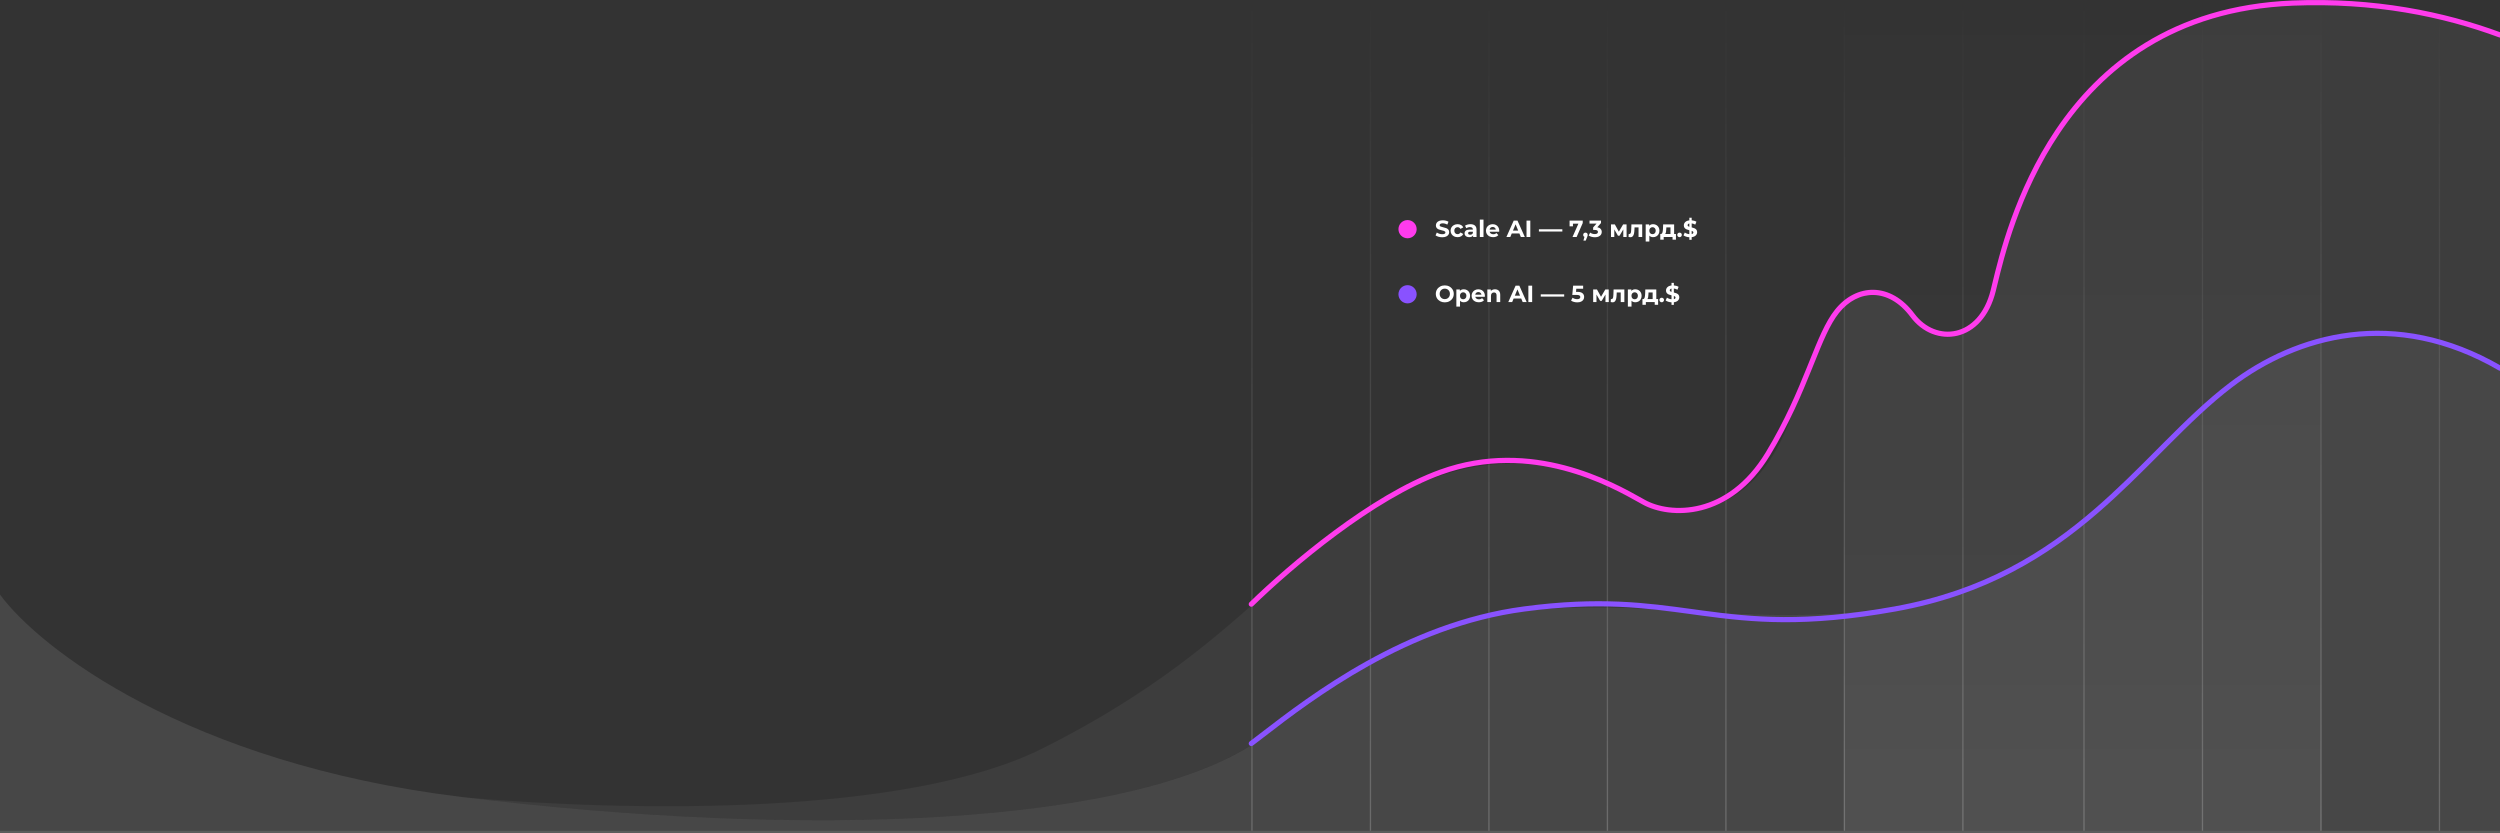 <svg width="1920" height="640" viewBox="0 0 1920 640" fill="none" xmlns="http://www.w3.org/2000/svg">
<rect x="0" y="0" width="1920" height="640" fill="#333333" stroke="none"/>
<path opacity="0.05" d="M1920 25.157V281.798C1857.18 247.285 1757.64 233.212 1665.98 338.127C1543.47 478.348 1439.47 478.348 1273.45 467.869C1116.69 457.973 1069.16 493.02 985.199 554.94L985.194 554.944C980.243 558.594 975.166 562.339 969.931 566.173C876.354 634.722 620.752 644.429 358 612.523C483.813 623.408 696.654 627.035 800.919 574.656C886.816 531.505 934.303 489.035 975.797 451.924C1005.32 425.521 1031.81 401.831 1066.94 382.539C1151.44 336.131 1215.95 360.083 1256.45 382.539C1296.96 404.994 1350.96 390.523 1375.46 320.163C1399.96 249.803 1406.96 237.328 1426.96 227.847C1446.97 218.366 1465.47 233.835 1476.47 249.803C1487.47 265.771 1523.47 266.769 1536.47 206.888C1548.97 149.333 1608.58 -65.881 1920 25.157Z" fill="white"/>
<path opacity="0.1" d="M0 638V456.648C30.167 497.668 143.3 586.185 354.5 612.093C618.5 644.477 876 635.011 970 566.256C975.236 562.427 980.315 558.687 985.267 555.04C1069.23 493.218 1116.75 458.227 1273.5 468.107C1439.5 478.569 1543.5 478.569 1666 338.569C1757.66 233.819 1857.19 247.87 1920 282.328V638H0Z" fill="white"/>
<path opacity="0.05" d="M1416 2H1783V638H1416V2Z" fill="url(#paint0_linear_403_7)"/>
<path opacity="0.2" d="M1920 638L1920 640L-8.74265e-08 640L0 638L1920 638Z" fill="white"/>
<path opacity="0.2" d="M961 2H962V638H961V2Z" fill="url(#paint1_linear_403_7)"/>
<path opacity="0.2" d="M1052 2H1053V638H1052V2Z" fill="url(#paint2_linear_403_7)"/>
<path opacity="0.2" d="M1143 2H1144V638H1143V2Z" fill="url(#paint3_linear_403_7)"/>
<path opacity="0.2" d="M1234 2H1235V638H1234V2Z" fill="url(#paint4_linear_403_7)"/>
<path opacity="0.2" d="M1325 2H1326V638H1325V2Z" fill="url(#paint5_linear_403_7)"/>
<path opacity="0.2" d="M1416 2H1417V638H1416V2Z" fill="url(#paint6_linear_403_7)"/>
<path opacity="0.2" d="M1507 2H1508V638H1507V2Z" fill="url(#paint7_linear_403_7)"/>
<path opacity="0.2" d="M1600 2H1601V638H1600V2Z" fill="url(#paint8_linear_403_7)"/>
<path opacity="0.2" d="M1691 2H1692V638H1691V2Z" fill="url(#paint9_linear_403_7)"/>
<path opacity="0.2" d="M1782 2H1783V638H1782V2Z" fill="url(#paint10_linear_403_7)"/>
<path opacity="0.2" d="M1873 2H1874V638H1873V2Z" fill="url(#paint11_linear_403_7)"/>
<path fill-rule="evenodd" clip-rule="evenodd" d="M1919.3 28.715C1876.08 12.685 1822.84 1.847 1761 4.358C1669.46 8.074 1614.84 53.236 1581.86 102.269C1550.99 148.163 1539.09 197.43 1533.77 219.43C1533.4 220.978 1533.06 222.391 1532.74 223.658C1527.85 243.442 1516.27 254.763 1503.25 257.847C1490.26 260.923 1476.34 255.666 1467.16 243.357C1458.69 231.998 1448.59 226.783 1438.95 226.551C1429.31 226.319 1419.74 231.067 1412.3 240.41C1405.27 249.241 1399.9 262.589 1393 279.699C1392.52 280.906 1392.02 282.133 1391.52 283.378C1383.94 302.133 1374.52 324.738 1359.42 349.612C1328.83 400.013 1282.61 399.294 1261.18 387.288C1260.6 386.964 1259.99 386.619 1259.34 386.256C1237.09 373.727 1176.34 339.532 1107.26 364.444C1081.09 373.881 1052.56 391.636 1026.68 410.832C1000.82 430.011 977.709 450.544 962.397 465.433C961.605 466.203 960.338 466.186 959.567 465.396C958.796 464.605 958.813 463.34 959.605 462.57C975.023 447.577 998.266 426.925 1024.29 407.623C1050.3 388.338 1079.19 370.316 1105.9 360.685C1176.74 335.138 1238.92 370.166 1261.22 382.722C1261.89 383.104 1262.54 383.465 1263.14 383.803C1282.73 394.778 1326.55 396.057 1356 347.54C1370.92 322.955 1380.25 300.597 1387.81 281.883C1388.35 280.552 1388.87 279.237 1389.4 277.94C1396.17 261.125 1401.76 247.233 1409.17 237.923C1417.24 227.782 1427.93 222.288 1439.05 222.555C1450.17 222.823 1461.33 228.849 1470.37 240.97C1478.7 252.142 1491.05 256.627 1502.32 253.958C1513.56 251.297 1524.24 241.385 1528.86 222.701C1529.17 221.435 1529.51 220.019 1529.89 218.465C1535.2 196.448 1547.26 146.553 1578.54 100.041C1612.09 50.155 1667.79 4.142 1760.84 0.365C1823.25 -2.169 1877.02 8.769 1920.7 24.968C1921.73 25.352 1922.26 26.502 1921.87 27.537C1921.49 28.572 1920.34 29.099 1919.3 28.715Z" fill="#FF3BED"/>
<path fill-rule="evenodd" clip-rule="evenodd" d="M1918.99 284.473C1839.11 238.043 1764.39 259.326 1714.61 297.178C1697.39 310.266 1681.34 325.968 1664.71 342.634C1662.85 344.498 1660.98 346.375 1659.11 348.261C1644.23 363.206 1628.77 378.743 1611.6 393.592C1572.86 427.083 1525.34 457.136 1455.61 469.651C1386.06 482.134 1345.69 478.013 1307.22 472.835C1304.62 472.485 1302.03 472.13 1299.44 471.775C1263.85 466.903 1228.42 462.052 1170.87 469.665C1080.67 481.599 1009.05 536.633 970.592 566.183C967.596 568.485 964.801 570.632 962.214 572.593C961.335 573.259 960.08 573.09 959.41 572.216C958.74 571.343 958.909 570.094 959.788 569.428C962.372 567.47 965.171 565.318 968.179 563.006C1006.59 533.479 1079.02 477.804 1170.35 465.721C1228.44 458.035 1264.31 462.949 1299.97 467.831C1302.56 468.187 1305.16 468.542 1307.76 468.892C1345.97 474.035 1385.89 478.121 1454.9 465.735C1523.74 453.381 1570.62 423.748 1608.97 390.589C1626.02 375.845 1641.38 360.418 1656.26 345.463C1658.14 343.578 1660.01 341.7 1661.87 339.831C1678.49 323.172 1694.72 307.29 1712.18 294.017C1762.93 255.427 1839.41 233.608 1921.01 281.037C1921.96 281.592 1922.28 282.811 1921.73 283.759C1921.17 284.708 1919.94 285.027 1918.99 284.473Z" fill="#8952FF"/>
<circle cx="1081" cy="176" r="7" fill="#FF3BED"/>
<path d="M1107.63 182.216C1106.64 182.216 1105.67 182.084 1104.74 181.82C1103.81 181.544 1103.07 181.19 1102.5 180.758L1103.49 178.562C1104.03 178.958 1104.68 179.276 1105.42 179.516C1106.16 179.756 1106.91 179.876 1107.65 179.876C1108.48 179.876 1109.09 179.756 1109.49 179.516C1109.88 179.264 1110.08 178.934 1110.08 178.526C1110.08 178.226 1109.96 177.98 1109.72 177.788C1109.49 177.584 1109.19 177.422 1108.82 177.302C1108.46 177.182 1107.97 177.05 1107.35 176.906C1106.39 176.678 1105.6 176.45 1104.99 176.222C1104.38 175.994 1103.85 175.628 1103.4 175.124C1102.97 174.62 1102.76 173.948 1102.76 173.108C1102.76 172.376 1102.95 171.716 1103.35 171.128C1103.75 170.528 1104.34 170.054 1105.13 169.706C1105.94 169.358 1106.91 169.184 1108.07 169.184C1108.87 169.184 1109.66 169.28 1110.42 169.472C1111.19 169.664 1111.86 169.94 1112.44 170.3L1111.54 172.514C1110.38 171.854 1109.21 171.524 1108.05 171.524C1107.23 171.524 1106.63 171.656 1106.23 171.92C1105.85 172.184 1105.65 172.532 1105.65 172.964C1105.65 173.396 1105.88 173.72 1106.32 173.936C1106.78 174.14 1107.47 174.344 1108.39 174.548C1109.35 174.776 1110.14 175.004 1110.75 175.232C1111.36 175.46 1111.88 175.82 1112.31 176.312C1112.76 176.804 1112.98 177.47 1112.98 178.31C1112.98 179.03 1112.78 179.69 1112.37 180.29C1111.97 180.878 1111.37 181.346 1110.57 181.694C1109.76 182.042 1108.79 182.216 1107.63 182.216ZM1119.45 182.144C1118.42 182.144 1117.49 181.934 1116.66 181.514C1115.85 181.082 1115.21 180.488 1114.74 179.732C1114.28 178.976 1114.05 178.118 1114.05 177.158C1114.05 176.198 1114.28 175.34 1114.74 174.584C1115.21 173.828 1115.85 173.24 1116.66 172.82C1117.49 172.388 1118.42 172.172 1119.45 172.172C1120.47 172.172 1121.36 172.388 1122.12 172.82C1122.89 173.24 1123.44 173.846 1123.79 174.638L1121.61 175.808C1121.11 174.92 1120.38 174.476 1119.44 174.476C1118.7 174.476 1118.1 174.716 1117.62 175.196C1117.14 175.676 1116.9 176.33 1116.9 177.158C1116.9 177.986 1117.14 178.64 1117.62 179.12C1118.1 179.6 1118.7 179.84 1119.44 179.84C1120.4 179.84 1121.12 179.396 1121.61 178.508L1123.79 179.696C1123.44 180.464 1122.89 181.064 1122.12 181.496C1121.36 181.928 1120.47 182.144 1119.45 182.144ZM1129.32 172.172C1130.82 172.172 1131.97 172.532 1132.77 173.252C1133.58 173.96 1133.98 175.034 1133.98 176.474V182H1131.35V180.794C1130.82 181.694 1129.84 182.144 1128.4 182.144C1127.65 182.144 1127.01 182.018 1126.45 181.766C1125.91 181.514 1125.5 181.166 1125.21 180.722C1124.92 180.278 1124.78 179.774 1124.78 179.21C1124.78 178.31 1125.12 177.602 1125.79 177.086C1126.47 176.57 1127.52 176.312 1128.94 176.312H1131.17C1131.17 175.7 1130.98 175.232 1130.61 174.908C1130.24 174.572 1129.68 174.404 1128.94 174.404C1128.42 174.404 1127.91 174.488 1127.41 174.656C1126.92 174.812 1126.5 175.028 1126.15 175.304L1125.14 173.342C1125.67 172.97 1126.3 172.682 1127.03 172.478C1127.77 172.274 1128.54 172.172 1129.32 172.172ZM1129.1 180.254C1129.58 180.254 1130.01 180.146 1130.38 179.93C1130.75 179.702 1131.01 179.372 1131.17 178.94V177.95H1129.24C1128.09 177.95 1127.52 178.328 1127.52 179.084C1127.52 179.444 1127.65 179.732 1127.93 179.948C1128.22 180.152 1128.61 180.254 1129.1 180.254ZM1136.52 168.644H1139.33V182H1136.52V168.644ZM1151.42 177.194C1151.42 177.23 1151.4 177.482 1151.36 177.95H1144.04C1144.17 178.55 1144.48 179.024 1144.97 179.372C1145.47 179.72 1146.08 179.894 1146.81 179.894C1147.31 179.894 1147.76 179.822 1148.14 179.678C1148.54 179.522 1148.9 179.282 1149.24 178.958L1150.73 180.578C1149.82 181.622 1148.49 182.144 1146.74 182.144C1145.65 182.144 1144.68 181.934 1143.84 181.514C1143 181.082 1142.35 180.488 1141.9 179.732C1141.44 178.976 1141.21 178.118 1141.21 177.158C1141.21 176.21 1141.43 175.358 1141.88 174.602C1142.33 173.834 1142.95 173.24 1143.73 172.82C1144.52 172.388 1145.41 172.172 1146.38 172.172C1147.33 172.172 1148.18 172.376 1148.95 172.784C1149.72 173.192 1150.32 173.78 1150.75 174.548C1151.2 175.304 1151.42 176.186 1151.42 177.194ZM1146.4 174.296C1145.76 174.296 1145.23 174.476 1144.79 174.836C1144.36 175.196 1144.1 175.688 1144 176.312H1148.77C1148.68 175.7 1148.41 175.214 1147.98 174.854C1147.55 174.482 1147.02 174.296 1146.4 174.296ZM1166.88 179.3H1161.03L1159.92 182H1156.93L1162.54 169.4H1165.42L1171.06 182H1168L1166.88 179.3ZM1165.96 177.086L1163.97 172.262L1161.97 177.086H1165.96ZM1172.37 169.4H1175.28V182H1172.37V169.4ZM1181.88 176.06H1199.88V177.806H1181.88V176.06ZM1215.54 169.4V171.29L1210.86 182H1207.69L1212.21 171.776H1208.03V173.828H1205.44V169.4H1215.54ZM1217.63 178.652C1218.14 178.652 1218.55 178.814 1218.87 179.138C1219.2 179.45 1219.36 179.864 1219.36 180.38C1219.36 180.62 1219.33 180.86 1219.27 181.1C1219.21 181.34 1219.08 181.7 1218.87 182.18L1217.85 184.772H1216.07L1216.86 181.91C1216.56 181.79 1216.32 181.598 1216.14 181.334C1215.97 181.058 1215.89 180.74 1215.89 180.38C1215.89 179.864 1216.05 179.45 1216.37 179.138C1216.71 178.814 1217.13 178.652 1217.63 178.652ZM1226.73 174.53C1227.83 174.71 1228.68 175.124 1229.27 175.772C1229.86 176.408 1230.15 177.2 1230.15 178.148C1230.15 178.88 1229.96 179.558 1229.57 180.182C1229.19 180.794 1228.6 181.286 1227.81 181.658C1227.03 182.03 1226.07 182.216 1224.93 182.216C1224.04 182.216 1223.17 182.102 1222.3 181.874C1221.45 181.634 1220.72 181.298 1220.12 180.866L1221.26 178.634C1221.74 178.994 1222.29 179.276 1222.91 179.48C1223.55 179.672 1224.2 179.768 1224.86 179.768C1225.59 179.768 1226.17 179.63 1226.59 179.354C1227.01 179.066 1227.22 178.664 1227.22 178.148C1227.22 177.116 1226.43 176.6 1224.86 176.6H1223.53V174.674L1226.12 171.74H1220.75V169.4H1229.57V171.29L1226.73 174.53ZM1246.69 182V176.204L1243.79 181.064H1242.61L1239.78 176.186V182H1237.24V172.316H1240.18L1243.27 177.914L1246.57 172.316H1249.19L1249.23 182H1246.69ZM1261.21 172.316V182H1258.4V174.62H1255.34L1255.25 176.33C1255.2 177.602 1255.08 178.658 1254.89 179.498C1254.7 180.338 1254.39 180.998 1253.95 181.478C1253.52 181.958 1252.92 182.198 1252.15 182.198C1251.75 182.198 1251.26 182.126 1250.7 181.982L1250.84 179.678C1251.03 179.702 1251.17 179.714 1251.25 179.714C1251.67 179.714 1251.99 179.564 1252.19 179.264C1252.41 178.952 1252.55 178.562 1252.62 178.094C1252.69 177.614 1252.75 176.984 1252.78 176.204L1252.93 172.316H1261.21ZM1269.61 172.172C1270.51 172.172 1271.33 172.382 1272.06 172.802C1272.81 173.21 1273.39 173.792 1273.81 174.548C1274.23 175.292 1274.44 176.162 1274.44 177.158C1274.44 178.154 1274.23 179.03 1273.81 179.786C1273.39 180.53 1272.81 181.112 1272.06 181.532C1271.33 181.94 1270.51 182.144 1269.61 182.144C1268.38 182.144 1267.41 181.754 1266.7 180.974V185.492H1263.89V172.316H1266.57V173.432C1267.27 172.592 1268.28 172.172 1269.61 172.172ZM1269.13 179.84C1269.85 179.84 1270.44 179.6 1270.89 179.12C1271.36 178.628 1271.59 177.974 1271.59 177.158C1271.59 176.342 1271.36 175.694 1270.89 175.214C1270.44 174.722 1269.85 174.476 1269.13 174.476C1268.41 174.476 1267.81 174.722 1267.35 175.214C1266.89 175.694 1266.66 176.342 1266.66 177.158C1266.66 177.974 1266.89 178.628 1267.35 179.12C1267.81 179.6 1268.41 179.84 1269.13 179.84ZM1287.12 179.696V184.088H1284.51V182H1277.71V184.088H1275.1V179.696H1275.49C1276.09 179.684 1276.51 179.33 1276.73 178.634C1276.96 177.938 1277.11 176.948 1277.17 175.664L1277.29 172.316H1285.73V179.696H1287.12ZM1279.7 175.862C1279.67 176.846 1279.59 177.65 1279.47 178.274C1279.36 178.898 1279.15 179.372 1278.84 179.696H1282.93V174.62H1279.76L1279.7 175.862ZM1289.9 182.144C1289.4 182.144 1288.99 181.976 1288.65 181.64C1288.32 181.304 1288.15 180.884 1288.15 180.38C1288.15 179.864 1288.32 179.45 1288.65 179.138C1288.99 178.814 1289.4 178.652 1289.9 178.652C1290.39 178.652 1290.8 178.814 1291.14 179.138C1291.47 179.45 1291.64 179.864 1291.64 180.38C1291.64 180.884 1291.47 181.304 1291.14 181.64C1290.8 181.976 1290.39 182.144 1289.9 182.144ZM1303.4 178.31C1303.4 179.294 1303.04 180.14 1302.32 180.848C1301.6 181.544 1300.57 181.976 1299.21 182.144V184.16H1297.41V182.198C1296.52 182.15 1295.68 181.994 1294.87 181.73C1294.07 181.466 1293.42 181.142 1292.93 180.758L1293.92 178.562C1294.37 178.898 1294.91 179.18 1295.52 179.408C1296.13 179.636 1296.76 179.78 1297.41 179.84V176.834C1296.56 176.63 1295.84 176.402 1295.25 176.15C1294.66 175.898 1294.17 175.532 1293.77 175.052C1293.38 174.56 1293.18 173.912 1293.18 173.108C1293.18 172.112 1293.54 171.26 1294.26 170.552C1294.99 169.832 1296.04 169.394 1297.41 169.238V167.24H1299.21V169.202C1300.69 169.322 1301.9 169.688 1302.86 170.3L1301.96 172.514C1301.06 171.998 1300.15 171.686 1299.21 171.578V174.638C1300.05 174.83 1300.76 175.052 1301.33 175.304C1301.92 175.544 1302.41 175.91 1302.81 176.402C1303.21 176.882 1303.4 177.518 1303.4 178.31ZM1296.08 172.964C1296.08 173.264 1296.19 173.51 1296.42 173.702C1296.65 173.894 1296.98 174.056 1297.41 174.188V171.632C1296.95 171.74 1296.62 171.914 1296.4 172.154C1296.19 172.382 1296.08 172.652 1296.08 172.964ZM1299.21 179.768C1299.64 179.672 1299.97 179.516 1300.18 179.3C1300.4 179.084 1300.51 178.826 1300.51 178.526C1300.51 178.226 1300.39 177.98 1300.16 177.788C1299.95 177.596 1299.63 177.428 1299.21 177.284V179.768Z" fill="white"/>
<circle cx="1081" cy="226" r="7" fill="#8952FF"/>
<path d="M1109.6 232.216C1108.29 232.216 1107.11 231.934 1106.05 231.37C1105.01 230.806 1104.18 230.032 1103.58 229.048C1103 228.052 1102.7 226.936 1102.7 225.7C1102.7 224.464 1103 223.354 1103.58 222.37C1104.18 221.374 1105.01 220.594 1106.05 220.03C1107.11 219.466 1108.29 219.184 1109.6 219.184C1110.9 219.184 1112.08 219.466 1113.12 220.03C1114.17 220.594 1114.99 221.374 1115.59 222.37C1116.19 223.354 1116.49 224.464 1116.49 225.7C1116.49 226.936 1116.19 228.052 1115.59 229.048C1114.99 230.032 1114.17 230.806 1113.12 231.37C1112.08 231.934 1110.9 232.216 1109.6 232.216ZM1109.6 229.732C1110.34 229.732 1111.01 229.564 1111.61 229.228C1112.21 228.88 1112.68 228.4 1113.02 227.788C1113.36 227.176 1113.54 226.48 1113.54 225.7C1113.54 224.92 1113.36 224.224 1113.02 223.612C1112.68 223 1112.21 222.526 1111.61 222.19C1111.01 221.842 1110.34 221.668 1109.6 221.668C1108.85 221.668 1108.18 221.842 1107.58 222.19C1106.98 222.526 1106.51 223 1106.16 223.612C1105.82 224.224 1105.65 224.92 1105.65 225.7C1105.65 226.48 1105.82 227.176 1106.16 227.788C1106.51 228.4 1106.98 228.88 1107.58 229.228C1108.18 229.564 1108.85 229.732 1109.6 229.732ZM1124.21 222.172C1125.11 222.172 1125.92 222.382 1126.66 222.802C1127.4 223.21 1127.98 223.792 1128.4 224.548C1128.82 225.292 1129.03 226.162 1129.03 227.158C1129.03 228.154 1128.82 229.03 1128.4 229.786C1127.98 230.53 1127.4 231.112 1126.66 231.532C1125.92 231.94 1125.11 232.144 1124.21 232.144C1122.97 232.144 1122 231.754 1121.29 230.974V235.492H1118.48V222.316H1121.17V223.432C1121.86 222.592 1122.88 222.172 1124.21 222.172ZM1123.72 229.84C1124.44 229.84 1125.03 229.6 1125.49 229.12C1125.95 228.628 1126.19 227.974 1126.19 227.158C1126.19 226.342 1125.95 225.694 1125.49 225.214C1125.03 224.722 1124.44 224.476 1123.72 224.476C1123 224.476 1122.41 224.722 1121.94 225.214C1121.48 225.694 1121.26 226.342 1121.26 227.158C1121.26 227.974 1121.48 228.628 1121.94 229.12C1122.41 229.6 1123 229.84 1123.72 229.84ZM1140.4 227.194C1140.4 227.23 1140.38 227.482 1140.34 227.95H1133.02C1133.15 228.55 1133.46 229.024 1133.95 229.372C1134.45 229.72 1135.06 229.894 1135.79 229.894C1136.29 229.894 1136.74 229.822 1137.12 229.678C1137.52 229.522 1137.88 229.282 1138.22 228.958L1139.71 230.578C1138.8 231.622 1137.47 232.144 1135.72 232.144C1134.63 232.144 1133.66 231.934 1132.82 231.514C1131.98 231.082 1131.33 230.488 1130.88 229.732C1130.42 228.976 1130.19 228.118 1130.19 227.158C1130.19 226.21 1130.41 225.358 1130.86 224.602C1131.31 223.834 1131.93 223.24 1132.71 222.82C1133.5 222.388 1134.39 222.172 1135.36 222.172C1136.31 222.172 1137.16 222.376 1137.93 222.784C1138.7 223.192 1139.3 223.78 1139.73 224.548C1140.18 225.304 1140.4 226.186 1140.4 227.194ZM1135.38 224.296C1134.74 224.296 1134.21 224.476 1133.77 224.836C1133.34 225.196 1133.08 225.688 1132.98 226.312H1137.75C1137.66 225.7 1137.39 225.214 1136.96 224.854C1136.53 224.482 1136 224.296 1135.38 224.296ZM1148.15 222.172C1149.35 222.172 1150.32 222.532 1151.05 223.252C1151.79 223.972 1152.17 225.04 1152.17 226.456V232H1149.36V226.888C1149.36 226.12 1149.19 225.55 1148.85 225.178C1148.52 224.794 1148.03 224.602 1147.4 224.602C1146.69 224.602 1146.12 224.824 1145.7 225.268C1145.28 225.7 1145.07 226.348 1145.07 227.212V232H1142.27V222.316H1144.95V223.45C1145.32 223.042 1145.78 222.73 1146.33 222.514C1146.89 222.286 1147.49 222.172 1148.15 222.172ZM1168.31 229.3H1162.46L1161.34 232H1158.35L1163.97 219.4H1166.85L1172.48 232H1169.42L1168.31 229.3ZM1167.39 227.086L1165.39 222.262L1163.39 227.086H1167.39ZM1173.79 219.4H1176.7V232H1173.79V219.4ZM1183.3 226.06H1201.3V227.806H1183.3V226.06ZM1211.42 224.134C1213.19 224.134 1214.5 224.488 1215.34 225.196C1216.19 225.904 1216.62 226.852 1216.62 228.04C1216.62 228.808 1216.43 229.51 1216.04 230.146C1215.66 230.77 1215.07 231.274 1214.28 231.658C1213.5 232.03 1212.53 232.216 1211.38 232.216C1210.49 232.216 1209.62 232.102 1208.75 231.874C1207.9 231.634 1207.18 231.298 1206.58 230.866L1207.73 228.634C1208.21 228.994 1208.76 229.276 1209.38 229.48C1210.01 229.672 1210.65 229.768 1211.31 229.768C1212.04 229.768 1212.62 229.624 1213.04 229.336C1213.46 229.048 1213.67 228.646 1213.67 228.13C1213.67 227.59 1213.45 227.182 1213 226.906C1212.57 226.63 1211.81 226.492 1210.73 226.492H1207.51L1208.16 219.4H1215.85V221.74H1210.59L1210.39 224.134H1211.42ZM1233 232V226.204L1230.1 231.064H1228.91L1226.09 226.186V232H1223.55V222.316H1226.48L1229.58 227.914L1232.87 222.316H1235.5L1235.54 232H1233ZM1247.51 222.316V232H1244.71V224.62H1241.65L1241.56 226.33C1241.51 227.602 1241.39 228.658 1241.2 229.498C1241 230.338 1240.69 230.998 1240.26 231.478C1239.83 231.958 1239.23 232.198 1238.46 232.198C1238.05 232.198 1237.57 232.126 1237 231.982L1237.15 229.678C1237.34 229.702 1237.48 229.714 1237.56 229.714C1237.98 229.714 1238.29 229.564 1238.5 229.264C1238.71 228.952 1238.86 228.562 1238.93 228.094C1239 227.614 1239.05 226.984 1239.09 226.204L1239.23 222.316H1247.51ZM1255.92 222.172C1256.82 222.172 1257.64 222.382 1258.37 222.802C1259.11 223.21 1259.7 223.792 1260.12 224.548C1260.54 225.292 1260.75 226.162 1260.75 227.158C1260.75 228.154 1260.54 229.03 1260.12 229.786C1259.7 230.53 1259.11 231.112 1258.37 231.532C1257.64 231.94 1256.82 232.144 1255.92 232.144C1254.69 232.144 1253.71 231.754 1253.01 230.974V235.492H1250.2V222.316H1252.88V223.432C1253.58 222.592 1254.59 222.172 1255.92 222.172ZM1255.44 229.84C1256.16 229.84 1256.74 229.6 1257.2 229.12C1257.67 228.628 1257.9 227.974 1257.9 227.158C1257.9 226.342 1257.67 225.694 1257.2 225.214C1256.74 224.722 1256.16 224.476 1255.44 224.476C1254.72 224.476 1254.12 224.722 1253.65 225.214C1253.2 225.694 1252.97 226.342 1252.97 227.158C1252.97 227.974 1253.2 228.628 1253.65 229.12C1254.12 229.6 1254.72 229.84 1255.44 229.84ZM1273.43 229.696V234.088H1270.82V232H1264.01V234.088H1261.4V229.696H1261.8C1262.4 229.684 1262.81 229.33 1263.04 228.634C1263.27 227.938 1263.41 226.948 1263.47 225.664L1263.6 222.316H1272.04V229.696H1273.43ZM1266.01 225.862C1265.97 226.846 1265.9 227.65 1265.78 228.274C1265.67 228.898 1265.46 229.372 1265.15 229.696H1269.23V224.62H1266.06L1266.01 225.862ZM1276.2 232.144C1275.71 232.144 1275.3 231.976 1274.96 231.64C1274.62 231.304 1274.46 230.884 1274.46 230.38C1274.46 229.864 1274.62 229.45 1274.96 229.138C1275.3 228.814 1275.71 228.652 1276.2 228.652C1276.69 228.652 1277.11 228.814 1277.44 229.138C1277.78 229.45 1277.95 229.864 1277.95 230.38C1277.95 230.884 1277.78 231.304 1277.44 231.64C1277.11 231.976 1276.69 232.144 1276.2 232.144ZM1289.71 228.31C1289.71 229.294 1289.35 230.14 1288.63 230.848C1287.91 231.544 1286.87 231.976 1285.52 232.144V234.16H1283.72V232.198C1282.83 232.15 1281.98 231.994 1281.18 231.73C1280.37 231.466 1279.73 231.142 1279.23 230.758L1280.22 228.562C1280.68 228.898 1281.21 229.18 1281.83 229.408C1282.44 229.636 1283.07 229.78 1283.72 229.84V226.834C1282.86 226.63 1282.14 226.402 1281.56 226.15C1280.97 225.898 1280.48 225.532 1280.08 225.052C1279.68 224.56 1279.49 223.912 1279.49 223.108C1279.49 222.112 1279.85 221.26 1280.57 220.552C1281.3 219.832 1282.35 219.394 1283.72 219.238V217.24H1285.52V219.202C1286.99 219.322 1288.21 219.688 1289.17 220.3L1288.27 222.514C1287.37 221.998 1286.45 221.686 1285.52 221.578V224.638C1286.36 224.83 1287.06 225.052 1287.64 225.304C1288.23 225.544 1288.72 225.91 1289.12 226.402C1289.51 226.882 1289.71 227.518 1289.71 228.31ZM1282.38 222.964C1282.38 223.264 1282.5 223.51 1282.73 223.702C1282.95 223.894 1283.28 224.056 1283.72 224.188V221.632C1283.26 221.74 1282.92 221.914 1282.71 222.154C1282.49 222.382 1282.38 222.652 1282.38 222.964ZM1285.52 229.768C1285.95 229.672 1286.27 229.516 1286.49 229.3C1286.7 229.084 1286.81 228.826 1286.81 228.526C1286.81 228.226 1286.7 227.98 1286.47 227.788C1286.25 227.596 1285.94 227.428 1285.52 227.284V229.768Z" fill="white"/>
<defs>
<linearGradient id="paint0_linear_403_7" x1="1599.5" y1="2" x2="1599.5" y2="638" gradientUnits="userSpaceOnUse">
<stop stop-color="white" stop-opacity="0"/>
<stop offset="1" stop-color="white"/>
</linearGradient>
<linearGradient id="paint1_linear_403_7" x1="961.5" y1="2" x2="961.5" y2="638" gradientUnits="userSpaceOnUse">
<stop stop-color="white" stop-opacity="0"/>
<stop offset="1" stop-color="white"/>
</linearGradient>
<linearGradient id="paint2_linear_403_7" x1="1052.5" y1="2" x2="1052.5" y2="638" gradientUnits="userSpaceOnUse">
<stop stop-color="white" stop-opacity="0"/>
<stop offset="1" stop-color="white"/>
</linearGradient>
<linearGradient id="paint3_linear_403_7" x1="1143.5" y1="2" x2="1143.5" y2="638" gradientUnits="userSpaceOnUse">
<stop stop-color="white" stop-opacity="0"/>
<stop offset="1" stop-color="white"/>
</linearGradient>
<linearGradient id="paint4_linear_403_7" x1="1234.5" y1="2" x2="1234.5" y2="638" gradientUnits="userSpaceOnUse">
<stop stop-color="white" stop-opacity="0"/>
<stop offset="1" stop-color="white"/>
</linearGradient>
<linearGradient id="paint5_linear_403_7" x1="1325.5" y1="2" x2="1325.5" y2="638" gradientUnits="userSpaceOnUse">
<stop stop-color="white" stop-opacity="0"/>
<stop offset="1" stop-color="white"/>
</linearGradient>
<linearGradient id="paint6_linear_403_7" x1="1416.5" y1="2" x2="1416.5" y2="638" gradientUnits="userSpaceOnUse">
<stop stop-color="white" stop-opacity="0"/>
<stop offset="1" stop-color="white"/>
</linearGradient>
<linearGradient id="paint7_linear_403_7" x1="1507.5" y1="2" x2="1507.5" y2="638" gradientUnits="userSpaceOnUse">
<stop stop-color="white" stop-opacity="0"/>
<stop offset="1" stop-color="white"/>
</linearGradient>
<linearGradient id="paint8_linear_403_7" x1="1600.5" y1="2" x2="1600.5" y2="638" gradientUnits="userSpaceOnUse">
<stop stop-color="white" stop-opacity="0"/>
<stop offset="1" stop-color="white"/>
</linearGradient>
<linearGradient id="paint9_linear_403_7" x1="1691.5" y1="2" x2="1691.5" y2="638" gradientUnits="userSpaceOnUse">
<stop stop-color="white" stop-opacity="0"/>
<stop offset="1" stop-color="white"/>
</linearGradient>
<linearGradient id="paint10_linear_403_7" x1="1782.5" y1="2" x2="1782.5" y2="638" gradientUnits="userSpaceOnUse">
<stop stop-color="white" stop-opacity="0"/>
<stop offset="1" stop-color="white"/>
</linearGradient>
<linearGradient id="paint11_linear_403_7" x1="1873.5" y1="2" x2="1873.5" y2="638" gradientUnits="userSpaceOnUse">
<stop stop-color="white" stop-opacity="0"/>
<stop offset="1" stop-color="white"/>
</linearGradient>
</defs>
</svg>
